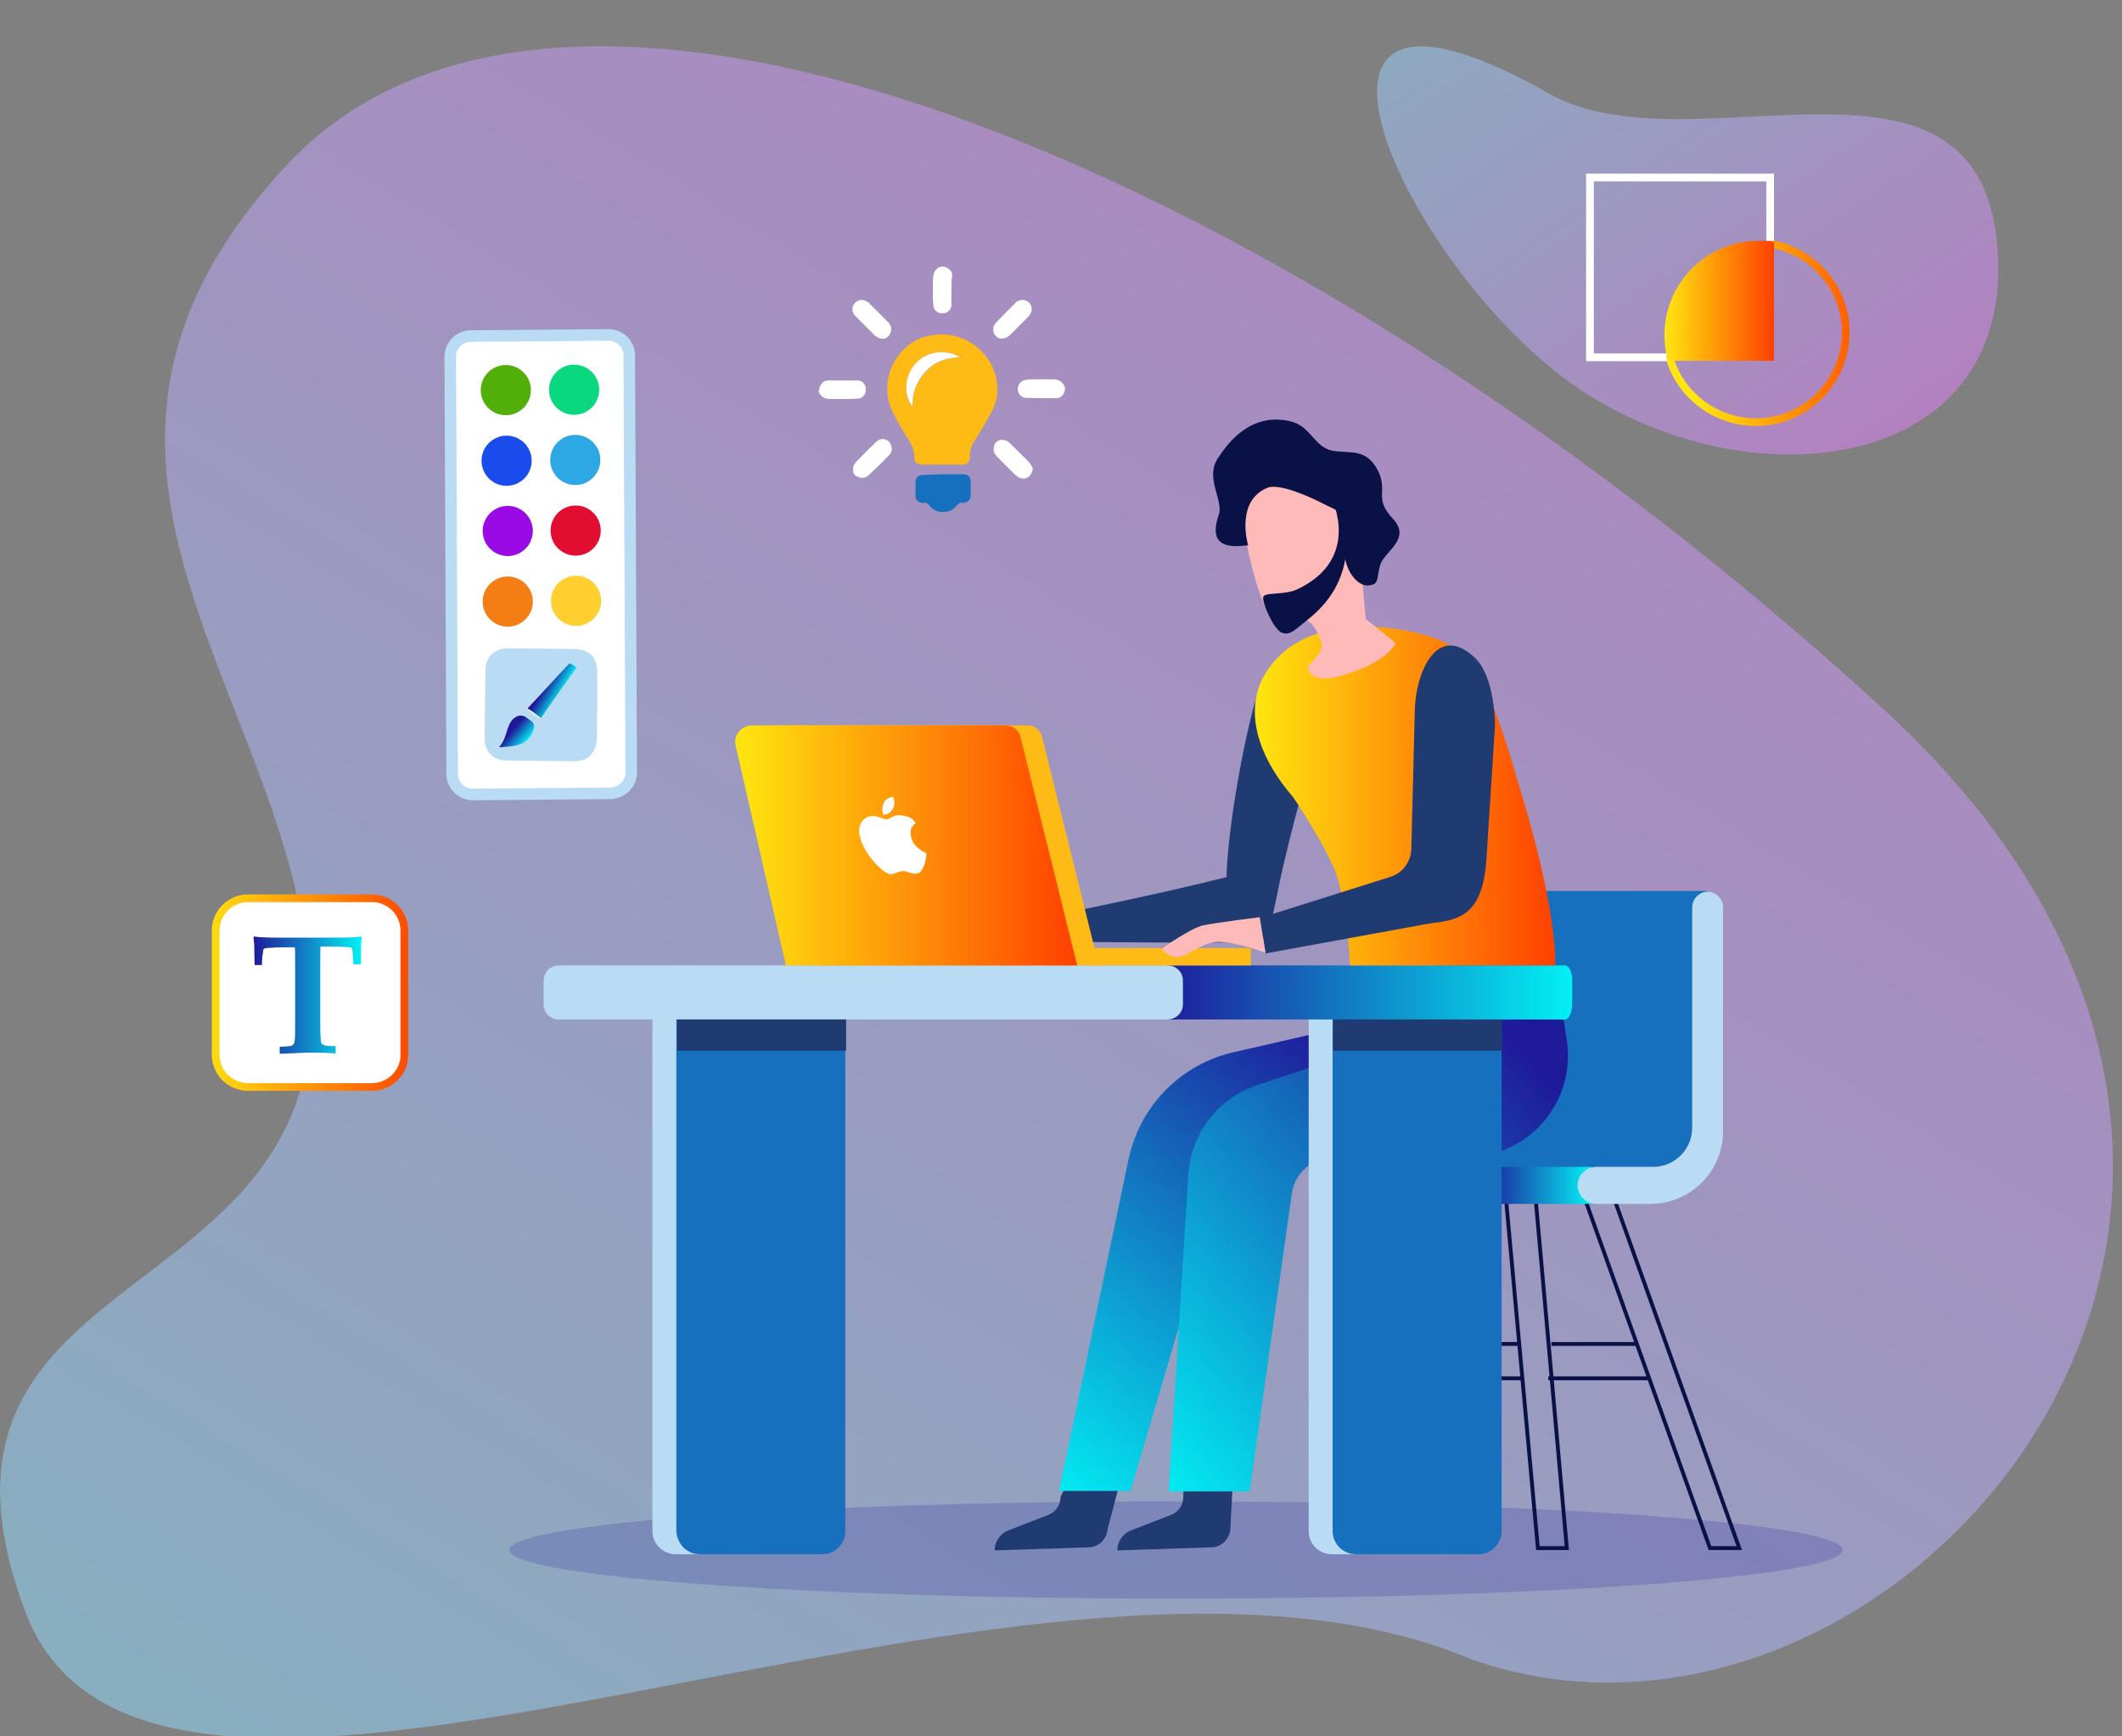 <?xml version="1.0" encoding="utf-8"?>
<!-- Generator: Adobe Illustrator 19.2.0, SVG Export Plug-In . SVG Version: 6.00 Build 0)  -->
<svg version="1.1" id="Layer_1" xmlns="http://www.w3.org/2000/svg" xmlns:xlink="http://www.w3.org/1999/xlink" x="0px" y="0px"
	 width="550px" height="450px" viewBox="0 0 550 450" style="enable-background:new 0 0 550 450;" xml:space="preserve">
<rect x="0" y="0" width="550" height="450" fill="#808080" stroke="none"/>
<style type="text/css">
	.st0{opacity:0.5;fill:url(#Path-2_1_);enable-background:new    ;}
	.st1{opacity:0.5;fill:url(#Path-3_1_);enable-background:new    ;}
	.st2{opacity:0.2;fill:#201B9B;enable-background:new    ;}
	.st3{fill:#203B72;}
	.st4{fill:none;stroke:#0A1147;}
	.st5{fill:#1670BE;}
	.st6{fill:url(#Path_37_);}
	.st7{fill:#B9DBF4;}
	.st8{fill:url(#Path_42_);}
	.st9{fill:url(#Path_43_);}
	.st10{fill:url(#Path_44_);}
	.st11{fill:#FEBB16;}
	.st12{fill:url(#Path_45_);}
	.st13{fill:#FFFFFF;}
	.st14{fill:url(#Path_46_);}
	.st15{fill:#FFFFFF;stroke:#B9DBF4;stroke-width:3;}
	.st16{fill:#51AF08;}
	.st17{fill:#09D87F;}
	.st18{fill:#1A4CED;}
	.st19{fill:#2EA8E5;}
	.st20{fill:#9A0AE5;}
	.st21{fill:#E20E32;}
	.st22{fill:#F47E14;}
	.st23{fill:#FFCF2F;}
	.st24{fill:url(#Path_47_);}
	.st25{fill:url(#Path_48_);}
	.st26{fill:#FEB9B9;}
	.st27{fill:#0A1147;}
	.st28{fill:none;stroke:url(#Path_49_);stroke-width:2;}
	.st29{fill:none;stroke:#FFFFFF;stroke-width:2;stroke-miterlimit:10;}
	.st30{fill:url(#Path_50_);}
	.st31{fill:#FFFFFF;stroke:url(#Path_51_);stroke-width:2;}
	.st32{fill:url(#Path_52_);}
</style>
<linearGradient id="Path-2_1_" gradientUnits="userSpaceOnUse" x1="44.913" y1="-24.977" x2="43.941" y2="-25.931" gradientTransform="matrix(597.302 -62.779 -47.125 -448.361 -27442.152 -8406.711)">
	<stop  offset="0" style="stop-color:#EF78FF"/>
	<stop  offset="1" style="stop-color:#8FDFFF"/>
</linearGradient>
<path id="Path-2" class="st0" d="M80.6,262.2c0,78.5-107.4,65.5-74.2,155.1s258.3-36.4,374.9,12.7c110.3,39,246.7-118.1,107-246.1
	C338.9,46.9,147.9-36.8,74,43.1S80.6,183.7,80.6,262.2z"/>
<linearGradient id="Path-3_1_" gradientUnits="userSpaceOnUse" x1="44.666" y1="-24.864" x2="43.476" y2="-26.031" gradientTransform="matrix(151.407 0 0 101.749 -6237.925 2643.486)">
	<stop  offset="0" style="stop-color:#EF78FF"/>
	<stop  offset="1" style="stop-color:#8FDFFF"/>
</linearGradient>
<path id="Path-3" class="st1" d="M517.6,63c5.6,57.9-60.4,68.1-106.3,39.1s-90.4-123.5-9.7-77.8C437.8,44.8,512.1,5.1,517.6,63z"/>
<ellipse id="Oval" class="st2" cx="304.8" cy="401.7" rx="172.8" ry="12.6"/>
<path id="Path" class="st3" d="M319.7,380.7l-0.8,15.5c-0.2,2.6-2.2,4.7-4.8,4.8l-24.5,0.8c0-2.2,1.4-4.4,3.6-5.2l10.3-4
	c1.9-0.7,3.2-2.5,3.2-4.7l0.1-7L319.7,380.7L319.7,380.7L319.7,380.7z"/>
<path id="Path_1_" class="st3" d="M291.2,380.7l-4.1,15.5c-0.2,2.6-2.2,4.7-4.8,4.8l-24.5,0.8c0-2.2,1.4-4.4,3.6-5.2l10.3-4
	c1.9-0.7,3.2-2.5,3.2-4.7l3.4-7L291.2,380.7L291.2,380.7L291.2,380.7z"/>
<path id="Path_2_" class="st3" d="M329,173.3c-3.5,1.5-10.7,37.4-11.1,54c-16.8,4.3-42.7,9.5-42.7,9.5l3.5,7.3c0,0,38.4,0.4,44.8,0
	c6.4-0.4,5.6-4.5,9.2-20.1c3.6-15.5,6.5-24.3,6.5-24.3S335.9,170.3,329,173.3z"/>
<path class="st4" d="M394.5,357.2h-26.4"/>
<path class="st4" d="M371.4,348.3h22.3"/>
<path class="st4" d="M427.7,357.2h-26.4"/>
<path class="st4" d="M402.1,348.3h22.3"/>
<polygon class="st4" points="380.6,301.5 388.3,301.5 352.5,401.2 344.9,401.2 "/>
<polygon class="st4" points="397.2,301.5 389.5,301.5 398.6,401.2 406.1,401.2 "/>
<polygon class="st4" points="415.1,301.5 407.5,301.5 443.2,401.2 450.8,401.2 "/>
<path id="Path_4_" class="st5" d="M372.2,235.5v67h68.5c1.6,0,3-1.3,3-3v-66.7c0-1-0.8-1.9-1.9-1.9h-65
	C374.3,231,372.2,233.1,372.2,235.5z"/>
<linearGradient id="Path_37_" gradientUnits="userSpaceOnUse" x1="41.778" y1="-27.574" x2="42.599" y2="-27.574" gradientTransform="matrix(34.1 0 0 11.6 -1040.1 626.999)">
	<stop  offset="0" style="stop-color:#1F1A9A"/>
	<stop  offset="0.998" style="stop-color:#02F0F4"/>
</linearGradient>
<path id="Path_5_" class="st6" d="M384.5,308.2v-2.2c0-2,0.7-3.6,1.5-3.6h26.4v9.6H386C385.2,311.9,384.5,310.3,384.5,308.2z"/>
<path id="Path_6_" class="st7" d="M428.3,302.4h-14.6c-2.6,0-4.8,2.2-4.8,4.8c0,2.6,2.2,4.8,4.8,4.8h14c10.6,0,18.9-8.5,18.9-18.9
	v-58c0-2.2-1.9-4-4-4c-2.2,0-4,1.9-4,4v57.1C438.6,297.9,434,302.5,428.3,302.4z"/>
<linearGradient id="Path_42_" gradientUnits="userSpaceOnUse" x1="44.15" y1="-26.061" x2="43.587" y2="-25.262" gradientTransform="matrix(134 0 0 148.4 -5569.6 4137.808)">
	<stop  offset="0" style="stop-color:#1F1A9A"/>
	<stop  offset="0.998" style="stop-color:#02F0F4"/>
</linearGradient>
<path id="Path_7_" class="st8" d="M274.5,386.4H293l23-78l35.3-25l31.7-11.4l1.6-7.3h-29.9l-35,8c-13.5,3.1-24,13.6-27.1,27.3
	L274.5,386.4z"/>
<linearGradient id="Path_43_" gradientUnits="userSpaceOnUse" x1="44.182" y1="-26.121" x2="43.425" y2="-25.355" gradientTransform="matrix(125.985 0 0 150 -5182.353 4177.797)">
	<stop  offset="0" style="stop-color:#1F1A9A"/>
	<stop  offset="0.998" style="stop-color:#02F0F4"/>
</linearGradient>
<path id="Path_8_" class="st9" d="M405.1,263.2l1,6.4c2.4,15.8-9.7,30.2-25.8,30.2h-34.3c-5.6,0-10.5,4.1-11.2,9.7l-10.9,77h-21
	l5.1-82.1c0.7-10.7,7.8-19.9,17.9-23.2l47.3-15.7L405.1,263.2z"/>
<path id="Path_9_" class="st7" d="M339.2,396.8V259.3H383v137.5c0,3.3-2.6,6-6,6h-31.7C341.8,402.8,339.2,400.1,339.2,396.8z"/>
<path id="Path_10_" class="st5" d="M345.4,396.8V259.3h43.8v137.5c0,3.3-2.6,6-6,6h-31.7C348.1,402.8,345.4,400.1,345.4,396.8z"/>
<path id="Path_11_" class="st7" d="M169.1,396.8V259.3h43.8v137.5c0,3.3-2.6,6-6,6h-31.7C171.8,402.8,169.1,400.1,169.1,396.8z"/>
<path id="Path_12_" class="st5" d="M175.3,396.8V259.3h43.8v137.5c0,3.3-2.6,6-6,6h-31.7C178,402.8,175.5,400.1,175.3,396.8z"/>
<linearGradient id="Path_44_" gradientUnits="userSpaceOnUse" x1="43.555" y1="-26.283" x2="44.377" y2="-26.283" gradientTransform="matrix(129.8 0 0 16.9 -5352.7 701.401)">
	<stop  offset="0" style="stop-color:#1F1A9A"/>
	<stop  offset="0.998" style="stop-color:#02F0F4"/>
</linearGradient>
<path id="Path_13_" class="st10" d="M407.5,260.3v-6.2c0-2.2-0.8-3.9-1.9-3.9H302.7c-1,0-1.9,1.8-1.9,3.9v6.2c0,2.2,0.8,3.9,1.9,3.9
	h103C406.6,264.2,407.4,262.5,407.5,260.3z"/>
<path id="Path_14_" class="st7" d="M306.6,260.3v-6.2c0-2.2-1.8-3.9-3.9-3.9H144.8c-2.2,0-3.9,1.8-3.9,3.9v6.2
	c0,2.2,1.8,3.9,3.9,3.9h157.8C304.8,264.2,306.6,262.5,306.6,260.3z"/>
<rect id="Rectangle" x="345.5" y="264.2" class="st3" width="43.8" height="8.1"/>
<rect id="Rectangle_1_" x="175.5" y="264.2" class="st3" width="43.8" height="8.1"/>
<path id="Path_15_" class="st11" d="M196.2,192.9l13.1,57.3h75.5L270.1,191c-0.4-1.8-2-3-3.7-3h-66.2
	C197.6,188.2,195.6,190.4,196.2,192.9z"/>
<linearGradient id="Path_45_" gradientUnits="userSpaceOnUse" x1="43.687" y1="-25.567" x2="44.509" y2="-25.567" gradientTransform="matrix(107.899 0 0 75.6 -4523.251 2152.005)">
	<stop  offset="0" style="stop-color:#FFE610"/>
	<stop  offset="1" style="stop-color:#FF4000"/>
</linearGradient>
<path id="Path_16_" class="st12" d="M190.6,192.9l13.1,57.3h75.5L264.5,191c-0.4-1.8-2-3-3.7-3h-66.1
	C192.1,188.2,190.2,190.4,190.6,192.9z"/>
<rect id="Rectangle_2_" x="281.6" y="245.7" class="st11" width="42.6" height="4.5"/>
<path id="Path_17_" class="st13" d="M239.9,221c-0.5-0.2-1-0.5-1.4-0.8c-1.8-1.2-2.4-2.8-2.5-4.4c0-0.7,0.2-1.4,0.7-1.9
	c0.2-0.2,0.3-0.4,0.7-0.7c-0.2-0.2-0.5-0.4-0.7-0.7c-0.8-0.7-1.6-1-2.5-1.1c-0.9-0.2-1.8-0.2-2.4,0.1c-0.5,0.2-1,0.4-1.4,0.7
	c-0.4,0.2-0.8,0.2-1.3,0c-0.4-0.2-0.8-0.2-1.2-0.4c-1-0.4-2.1-0.4-3-0.1c-1.4,0.7-2.1,1.8-2.2,3.3c-0.1,1.2,0.3,2.5,0.9,3.9
	c0.9,2,2.2,3.7,3.7,5.3c0.7,0.7,1.3,1.2,2.1,1.8c0.7,0.4,1.3,0.7,1.9,0.5c0.4-0.1,0.8-0.2,1.2-0.4c0.8-0.3,1.6-0.5,2.6-0.2
	c0.4,0.2,0.8,0.3,1.3,0.4c0.7,0.2,1.1,0.2,1.6,0c0.4-0.2,0.7-0.4,0.9-0.8c0.7-1.2,1.2-2.6,1.2-4.3C240,221,239.9,221,239.9,221z"/>
<path id="Path_18_" class="st13" d="M229.1,211.1c0.7,0,1-0.2,1.4-0.4c0.8-0.7,1.2-1.4,1.3-2.4c0-0.7-0.1-1.1-0.3-1.8h-0.1
	c-1.1,0.2-2.1,0.7-2.4,1.8c-0.3,0.8-0.5,1.6-0.1,2.6C228.9,211.1,228.9,211.1,229.1,211.1z"/>
<path id="Path_19_" class="st13" d="M212.4,100.4c0.1-0.2,0.2-0.3,0.2-0.4c0.5-1,1.1-1.4,2.2-1.4c2.4,0,4.9,0,7.4,0
	c1.2,0,2.2,0.9,2.2,2.2c0.1,1.3-0.7,2.4-2,2.5c-1.1,0.1-2.2,0.1-3.5,0.1c-1.1,0-2.2,0-3.4,0c-1.6,0.1-2.8-0.5-3.3-1.9c0,0,0,0-0.1,0
	C212.4,101.1,212.4,100.7,212.4,100.4z"/>
<path id="Path_20_" class="st13" d="M276,101.3c-0.1,0.2-0.2,0.3-0.2,0.5c-0.4,0.8-1,1.4-2.1,1.4c-2.5,0-5.2,0-7.7-0.1
	c-1.2,0-2.1-0.9-2.2-2.1c-0.1-1.2,0.7-2.2,1.8-2.5c0.7-0.1,1.2-0.2,1.9-0.2c1.9,0,3.5,0,5.3,0c1.4,0,2.6,0.5,3.2,2
	C276,100.7,276,101,276,101.3z"/>
<path id="Shape" class="st11" d="M244.2,120.4c-1.8,0-3.5,0-5.2,0c-0.2,0-0.5,0-0.7-0.1c-0.8-0.2-1.3-0.7-1.3-1.5
	c0.1-2-0.7-3.7-1.8-5.3c-1.3-2.1-2.6-4.2-3.7-6.5c-3.7-7.3-0.2-14.5,4.2-17.7c2.3-1.8,5.1-2.5,7.9-2.6c5.9-0.3,11.6,3.4,13.9,9
	c1.5,4,1.4,7.8-0.7,11.4c-1.2,2.3-2.6,4.6-4,6.8c-0.7,1.1-1.3,2.2-1.4,3.7c0,0.3,0,0.7,0,0.9c-0.1,1.2-0.7,1.9-1.9,1.9
	c-1.3,0-2.6,0-4,0C245.1,120.4,244.7,120.4,244.2,120.4z M248.8,92.6c-2.9-2-8.5-2.2-11.9,2.2c-3,3.7-2.2,8.5-0.4,10.6
	c-0.1-3.5,1-6.5,3.4-9C242.3,93.7,245.3,92.8,248.8,92.6z"/>
<path id="Path_21_" class="st5" d="M244.2,122.9c1.9,0,3.6,0,5.5,0c1.1,0,1.9,0.7,1.9,1.9c0,1.2,0,2.3,0,3.6c0,1.2-1,2-2.2,1.9
	c-0.7-0.1-1,0.2-1.4,0.7c-0.7,0.8-1.5,1.4-2.6,1.6c-1.9,0.3-3.4-0.2-4.5-1.6c-0.4-0.5-0.7-0.7-1.4-0.7c-0.3,0.1-0.7,0-1-0.1
	c-0.7-0.2-1.2-0.8-1.2-1.6c0-1.2,0-2.5,0-3.7c0-1,0.7-1.8,1.9-1.8C240.8,123,242.5,123,244.2,122.9
	C243.9,122.8,244.1,122.8,244.2,122.9C244.2,122.8,244.2,122.9,244.2,122.9z"/>
<path id="Path_22_" class="st13" d="M228.9,87.8c-0.9,0-1.4-0.3-2.1-0.8c-1.6-1.6-3.4-3.4-5.1-5.1c-1-1-1-2.4-0.1-3.4
	c1-1,2.3-1,3.5-0.1c1.8,1.8,3.5,3.5,5.2,5.2c0.7,0.7,0.9,1.8,0.5,2.6C230.5,87.3,229.6,87.7,228.9,87.8z"/>
<path id="Path_23_" class="st13" d="M246.6,75.2c0,1.2,0,2.4,0,3.7c0,1.4-0.9,2.2-2.2,2.3c-1.4,0.1-2.4-0.8-2.5-2.2
	c-0.1-0.7-0.1-1.4-0.1-2.2c0-1.4,0-3,0-4.4c0-0.5,0.1-0.9,0.2-1.4c0.2-0.9,1.2-2.1,2.6-1.9c1,0.2,2.2,1,2.2,2.2
	C246.6,72.7,246.6,73.9,246.6,75.2L246.6,75.2z"/>
<path id="Path_24_" class="st13" d="M221.1,121.9c-0.1-1,0.3-1.6,0.8-2.2c1.6-1.6,3.3-3.4,5.1-5.1c0.7-0.7,1.5-1,2.5-0.7
	c0.9,0.3,1.4,1,1.6,2c0.2,0.8-0.1,1.4-0.7,2.1c-1.8,1.9-3.5,3.5-5.3,5.2c-0.7,0.7-1.8,0.8-2.6,0.4
	C221.5,123.4,221.1,122.6,221.1,121.9z"/>
<path id="Path_25_" class="st13" d="M267.4,80.1c0,0.7-0.3,1.3-0.8,1.9c-1.6,1.6-3.3,3.3-4.9,4.9c-0.8,0.8-2,1-2.9,0.7
	c-1.4-0.7-1.9-2.6-0.7-3.9c1.2-1.3,2.5-2.6,3.9-4c0.3-0.3,0.7-0.7,1-1c0.5-0.7,1.1-0.8,1.9-1c0.2-0.1,0.3,0.1,0.5,0.1
	C266.5,77.9,267.4,78.9,267.4,80.1z"/>
<path id="Path_26_" class="st13" d="M259.6,114c0.9,0,1.4,0.2,2,0.7c1.8,1.8,3.5,3.4,5.2,5.2c0.4,0.4,0.7,1,0.9,1.6
	c-0.2,0.7-0.3,1.4-1,2c-0.9,0.7-2.1,0.7-3,0c-0.2-0.2-0.3-0.2-0.5-0.4c-1.5-1.5-3.2-3.1-4.8-4.8c-0.7-0.7-1-1.4-0.8-2.3
	C257.6,114.9,258.6,114,259.6,114z"/>
<path id="Path_27_" class="st13" d="M248.8,92.6c-3.5,0.1-6.6,1.1-8.9,3.7c-2.4,2.5-3.5,5.6-3.4,9c-1.9-2.2-2.5-6.9,0.4-10.6
	C240.3,90.4,245.9,90.7,248.8,92.6z"/>
<linearGradient id="Path_46_" gradientUnits="userSpaceOnUse" x1="43.336" y1="-25.522" x2="44.158" y2="-25.522" gradientTransform="matrix(94.699 0 0 106.845 -3778.643 2933.118)">
	<stop  offset="0" style="stop-color:#FFE610"/>
	<stop  offset="1" style="stop-color:#FF4000"/>
</linearGradient>
<path id="Path_28_" class="st14" d="M335.1,206.5c0,0,6.8,9.9,10.5,18.1c3.6,8.1,4.3,25.6,4.3,25.6h53.2c0,0,0.8-11.9-7.8-41.3
	c-8.6-29.4-12.2-40.2-24.6-43.9c-12.5-3.9-31.7-4.8-41.1,7.2C322.5,180.8,323.9,193.5,335.1,206.5z"/>
<path id="Path_29_" class="st3" d="M366.7,184.1l-0.9,35.9c-0.1,3.3-2.2,6.2-5.3,7.2l-33.9,10.7l1.4,9.2l42.1-7.7
	c7.5-1,14.3-1.4,15.2-17.2l2.2-34.3c0,0,0-12.5-5.2-17.4C372.4,161.1,366.9,174.4,366.7,184.1z"/>
<path id="Path_30_" class="st15" d="M158.2,205.6l-35.5,0.3c-3.1,0-5.5-2.3-5.5-5.4l-0.5-107.9c0-3.1,2.3-5.5,5.4-5.5l35.5-0.3
	c3.1,0,5.5,2.3,5.5,5.4l0.5,107.9C163.7,203,161.3,205.5,158.2,205.6z"/>
<ellipse id="Oval_1_" transform="matrix(1 -8.946934e-03 8.946934e-03 1 -0.899 1.177)" class="st16" cx="131.1" cy="101.1" rx="6.5" ry="6.5"/>
<ellipse id="Oval_2_" transform="matrix(1 -8.946934e-03 8.946934e-03 1 -0.898 1.335)" class="st17" cx="148.8" cy="101" rx="6.5" ry="6.5"/>
<ellipse id="Oval_3_" transform="matrix(1 -8.946934e-03 8.946934e-03 1 -1.063 1.179)" class="st18" cx="131.3" cy="119.4" rx="6.5" ry="6.5"/>
<ellipse id="Oval_4_" transform="matrix(1 -8.946934e-03 8.946934e-03 1 -1.06 1.339)" class="st19" cx="149.1" cy="119.2" rx="6.5" ry="6.5"/>
<ellipse id="Oval_5_" transform="matrix(1 -8.946934e-03 8.946934e-03 1 -1.226 1.183)" class="st20" cx="131.6" cy="137.6" rx="6.5" ry="6.5"/>
<ellipse id="Oval_6_" transform="matrix(1 -8.946934e-03 8.946934e-03 1 -1.224 1.34)" class="st21" cx="149.2" cy="137.5" rx="6.5" ry="6.5"/>
<ellipse id="Oval_7_" transform="matrix(1 -8.946934e-03 8.946934e-03 1 -1.389 1.184)" class="st22" cx="131.6" cy="155.9" rx="6.5" ry="6.5"/>
<ellipse id="Oval_8_" transform="matrix(1 -8.946934e-03 8.946934e-03 1 -1.387 1.342)" class="st23" cx="149.3" cy="155.7" rx="6.5" ry="6.5"/>
<path id="Shape_1_" class="st7" d="M154.8,182.8c0,2.9-0.1,5.7-0.1,8.6c-0.1,3.7-2.3,5.9-6,5.9c-5.7-0.1-11.4-0.1-17.2-0.2
	c-3.7,0-6-2.3-5.9-6c0.1-5.6,0.1-11.4,0.2-17.1c0-3.7,2.2-6,6-6c5.7,0.1,11.4,0.1,17.2,0.2c2.9,0,5.1,1.5,5.6,4.1
	c0.2,0.7,0.2,1.3,0.2,1.9C154.8,177.1,154.8,180,154.8,182.8z M147.6,171.9c-3.7,4-7.3,7.8-11.1,11.8c1.2,0.9,2.3,1.8,3.5,2.5
	c3.1-4.4,6.3-8.8,9.3-13.2C148.8,172.7,148.2,172.4,147.6,171.9z M129.5,193.4c0,0.1,0.1,0.2,0.1,0.2c1.4-0.2,2.8-0.2,4.1-0.5
	c2.2-0.5,4-1.9,4.6-4.2c0.3-1.4,0.2-1.6-0.9-2.4c-0.2-0.2-0.4-0.3-0.7-0.5c-1.4-1-2.5-0.9-3.7,0.2c-0.9,0.9-1.4,2-1.6,3.1
	C130.8,190.8,130.4,192.3,129.5,193.4z"/>
<linearGradient id="Path_47_" gradientUnits="userSpaceOnUse" x1="42.928" y1="-25.389" x2="43.17" y2="-25.228" gradientTransform="matrix(15.7 0 0 17.4 -532.3 619.001)">
	<stop  offset="0" style="stop-color:#1F1A9A"/>
	<stop  offset="0.998" style="stop-color:#02F0F4"/>
</linearGradient>
<path id="Path_31_" class="st24" d="M147.6,171.9c0.7,0.3,1.2,0.7,1.9,1c-3.1,4.4-6.3,8.8-9.3,13.2c-1.1-0.8-2.2-1.8-3.5-2.5
	C140.3,179.8,143.9,175.8,147.6,171.9z"/>
<linearGradient id="Path_48_" gradientUnits="userSpaceOnUse" x1="42.424" y1="-25.36" x2="42.774" y2="-25.084" gradientTransform="matrix(10.904 0 0 10.131 -329.985 446.455)">
	<stop  offset="0" style="stop-color:#1F1A9A"/>
	<stop  offset="0.998" style="stop-color:#02F0F4"/>
</linearGradient>
<path id="Path_32_" class="st25" d="M129.5,193.4c1-1.1,1.4-2.5,1.9-4c0.3-1.1,0.7-2.2,1.6-3.1c1.2-1.1,2.4-1.2,3.7-0.2
	c0.2,0.2,0.4,0.3,0.7,0.5c1.1,0.8,1.2,1.1,0.9,2.4c-0.7,2.3-2.2,3.7-4.6,4.2c-1.3,0.3-2.6,0.3-4.1,0.5
	C129.5,193.5,129.5,193.5,129.5,193.4z"/>
<path id="Path_33_" class="st26" d="M361.7,166.6l-7.7-6.2l-3.3-35.9l-27.2-5.2c0,0-3.1,10.7,0.4,25.2c2.4,10.1,5.6,19.7,10.5,16.7
	c4.9-3.1,7.3,2.9,8.1,5.3c0.8,2.4-3.5,6.2-3.5,6.2s-0.3,5.5,10.3,1.9C360.2,171.1,361.7,166.6,361.7,166.6"/>
<path id="Path_34_" class="st27" d="M323.5,141.3c-4.1,0.5-10.7,1-7.6-7.9c1.3-3.7-3.7-9.6-0.2-14.7c1.6-2.3,7.6-12.2,18.8-9.5
	c5.2,1.2,6.2,6.7,10.8,7.6c4.6,0.8,8.7-0.7,11.7,4.9c3,5.6-1.1,7.2,3.9,12.6c5.2,5.4-2.2,8.6-3.2,12.2c-1,3.5-0.1,4.8-2.8,5.2
	c-2.6,0.5-7.2-3.4-6.6-12.2c0.4-7.5-0.9-6.6-6-9.3c-3-1.5-11.1-5.2-14-3.7C320.1,130.1,323.5,141.3,323.5,141.3z"/>
<path id="Path_35_" class="st27" d="M345.1,129.1c0,0,7.9,15.5-8.6,23.5c-3.5,1.8-8.9,0.7-9.1,2.2c-0.2,1.6,2.8,8.5,4.9,9.2
	c2.2,0.7,3.2-0.7,7-3.7c3.8-3.1,12.2-10.9,9.1-26.7C347,125.5,345.1,129.1,345.1,129.1z"/>
<path id="Path_36_" class="st26" d="M326.5,237.7c0,0-11.3,1.4-14.6,2.1c-3.3,0.7-10.7,6-10.7,6s0.7,1.9,3.5,2.2
	c2.8,0.4,6.2-3.7,10.9-3.9c4.7-0.1,12.4,2.8,12.4,2.8L326.5,237.7z"/>
<g>
	
		<linearGradient id="Path_49_" gradientUnits="userSpaceOnUse" x1="50.646" y1="-29.087" x2="51.516" y2="-29.087" gradientTransform="matrix(55.7 0 0 56.4 -2381.1 1727.198)">
		<stop  offset="0" style="stop-color:#FFE610"/>
		<stop  offset="1" style="stop-color:#FF4000"/>
	</linearGradient>
	<path id="Path_3_" class="st28" d="M458.8,63.2c11.1,1.8,19.6,11.4,19.6,22.9c0,12.9-10.5,23.3-23.3,23.3
		c-10.6,0-19.7-7.2-22.4-16.8"/>
	<path id="Path_38_" class="st29" d="M432,92.6h-19.9V46h46.7v0v16.4"/>
	
		<linearGradient id="Path_50_" gradientUnits="userSpaceOnUse" x1="54.53" y1="-30.796" x2="55.351" y2="-30.796" gradientTransform="matrix(34.5 0 0 37.9 -1449.8 1245.099)">
		<stop  offset="0" style="stop-color:#FFE610"/>
		<stop  offset="1" style="stop-color:#FF4000"/>
	</linearGradient>
	<path id="Path_39_" class="st30" d="M459.8,62.7v30.8h-27.4c-0.7-2.2-1-4.4-1-6.7c0-13.5,11-24.4,24.4-24.4
		C457.2,62.4,458.5,62.4,459.8,62.7z"/>
</g>
<linearGradient id="Path_51_" gradientUnits="userSpaceOnUse" x1="36.687" y1="-22.813" x2="37.66" y2="-22.813" gradientTransform="matrix(59.5 0 0 59.5 -2131.4 1614.6)">
	<stop  offset="0" style="stop-color:#FFE610"/>
	<stop  offset="1" style="stop-color:#FF4000"/>
</linearGradient>
<path id="Path_40_" class="st31" d="M96.4,281.7H64.3c-4.6,0-8.4-3.7-8.4-8.4v-32.1c0-4.6,3.7-8.4,8.4-8.4h32.1
	c4.6,0,8.4,3.7,8.4,8.4v32.1C104.9,277.9,101,281.7,96.4,281.7z"/>
<linearGradient id="Path_52_" gradientUnits="userSpaceOnUse" x1="31.31" y1="-21.193" x2="32.13" y2="-21.193" gradientTransform="matrix(34.1 0 0 37.1 -1002 1044.2)">
	<stop  offset="0" style="stop-color:#1F1A9A"/>
	<stop  offset="0.998" style="stop-color:#02F0F4"/>
</linearGradient>
<path id="Path_41_" class="st32" d="M72.5,273.1v-1.8c1.8-0.1,2.8-0.2,3.1-0.3c0.3-0.2,0.7-0.5,0.7-0.9c0.2-0.7,0.2-2.4,0.2-5.6v-13
	c0-3.5,0-5.6-0.1-6h-3.1c-1.5,0-3,0.1-4.1,0.2c-0.5,0.1-0.7,0.1-0.8,0.2c-0.1,0.1-0.2,0.3-0.2,0.7c-0.2,1-0.3,2.2-0.3,3.5h-1.9
	c-0.1-3-0.1-4.7-0.1-5.1c-0.1-0.7-0.1-1.3-0.2-2.1l0.2-0.2c0.7,0.1,1.4,0.2,2.2,0.2c1.2,0.1,3.6,0.1,7.3,0.1h8.8c3.7,0,6,0,7.3-0.1
	c0.7,0,1.3-0.1,2.1-0.2l0.2,0.2c-0.2,0.9-0.2,1.6-0.2,2.2c0,0.1-0.1,1.8-0.1,4.8h-1.9c0-1.1-0.2-2.2-0.2-3.3
	c-0.1-0.5-0.2-0.8-0.2-0.9c0-0.1-0.3-0.2-0.7-0.2c-1.2-0.1-2.6-0.2-4.3-0.2h-3.1c-0.1,0.5-0.1,2.4-0.1,6v13.1c0,3.1,0.1,5.1,0.2,5.6
	c0.1,0.4,0.3,0.7,0.7,0.8c0.3,0.2,1.4,0.3,3.1,0.3v1.9c-2.8-0.2-5.2-0.2-7.2-0.2C77.6,272.9,75.2,273,72.5,273.1z"/>
</svg>
